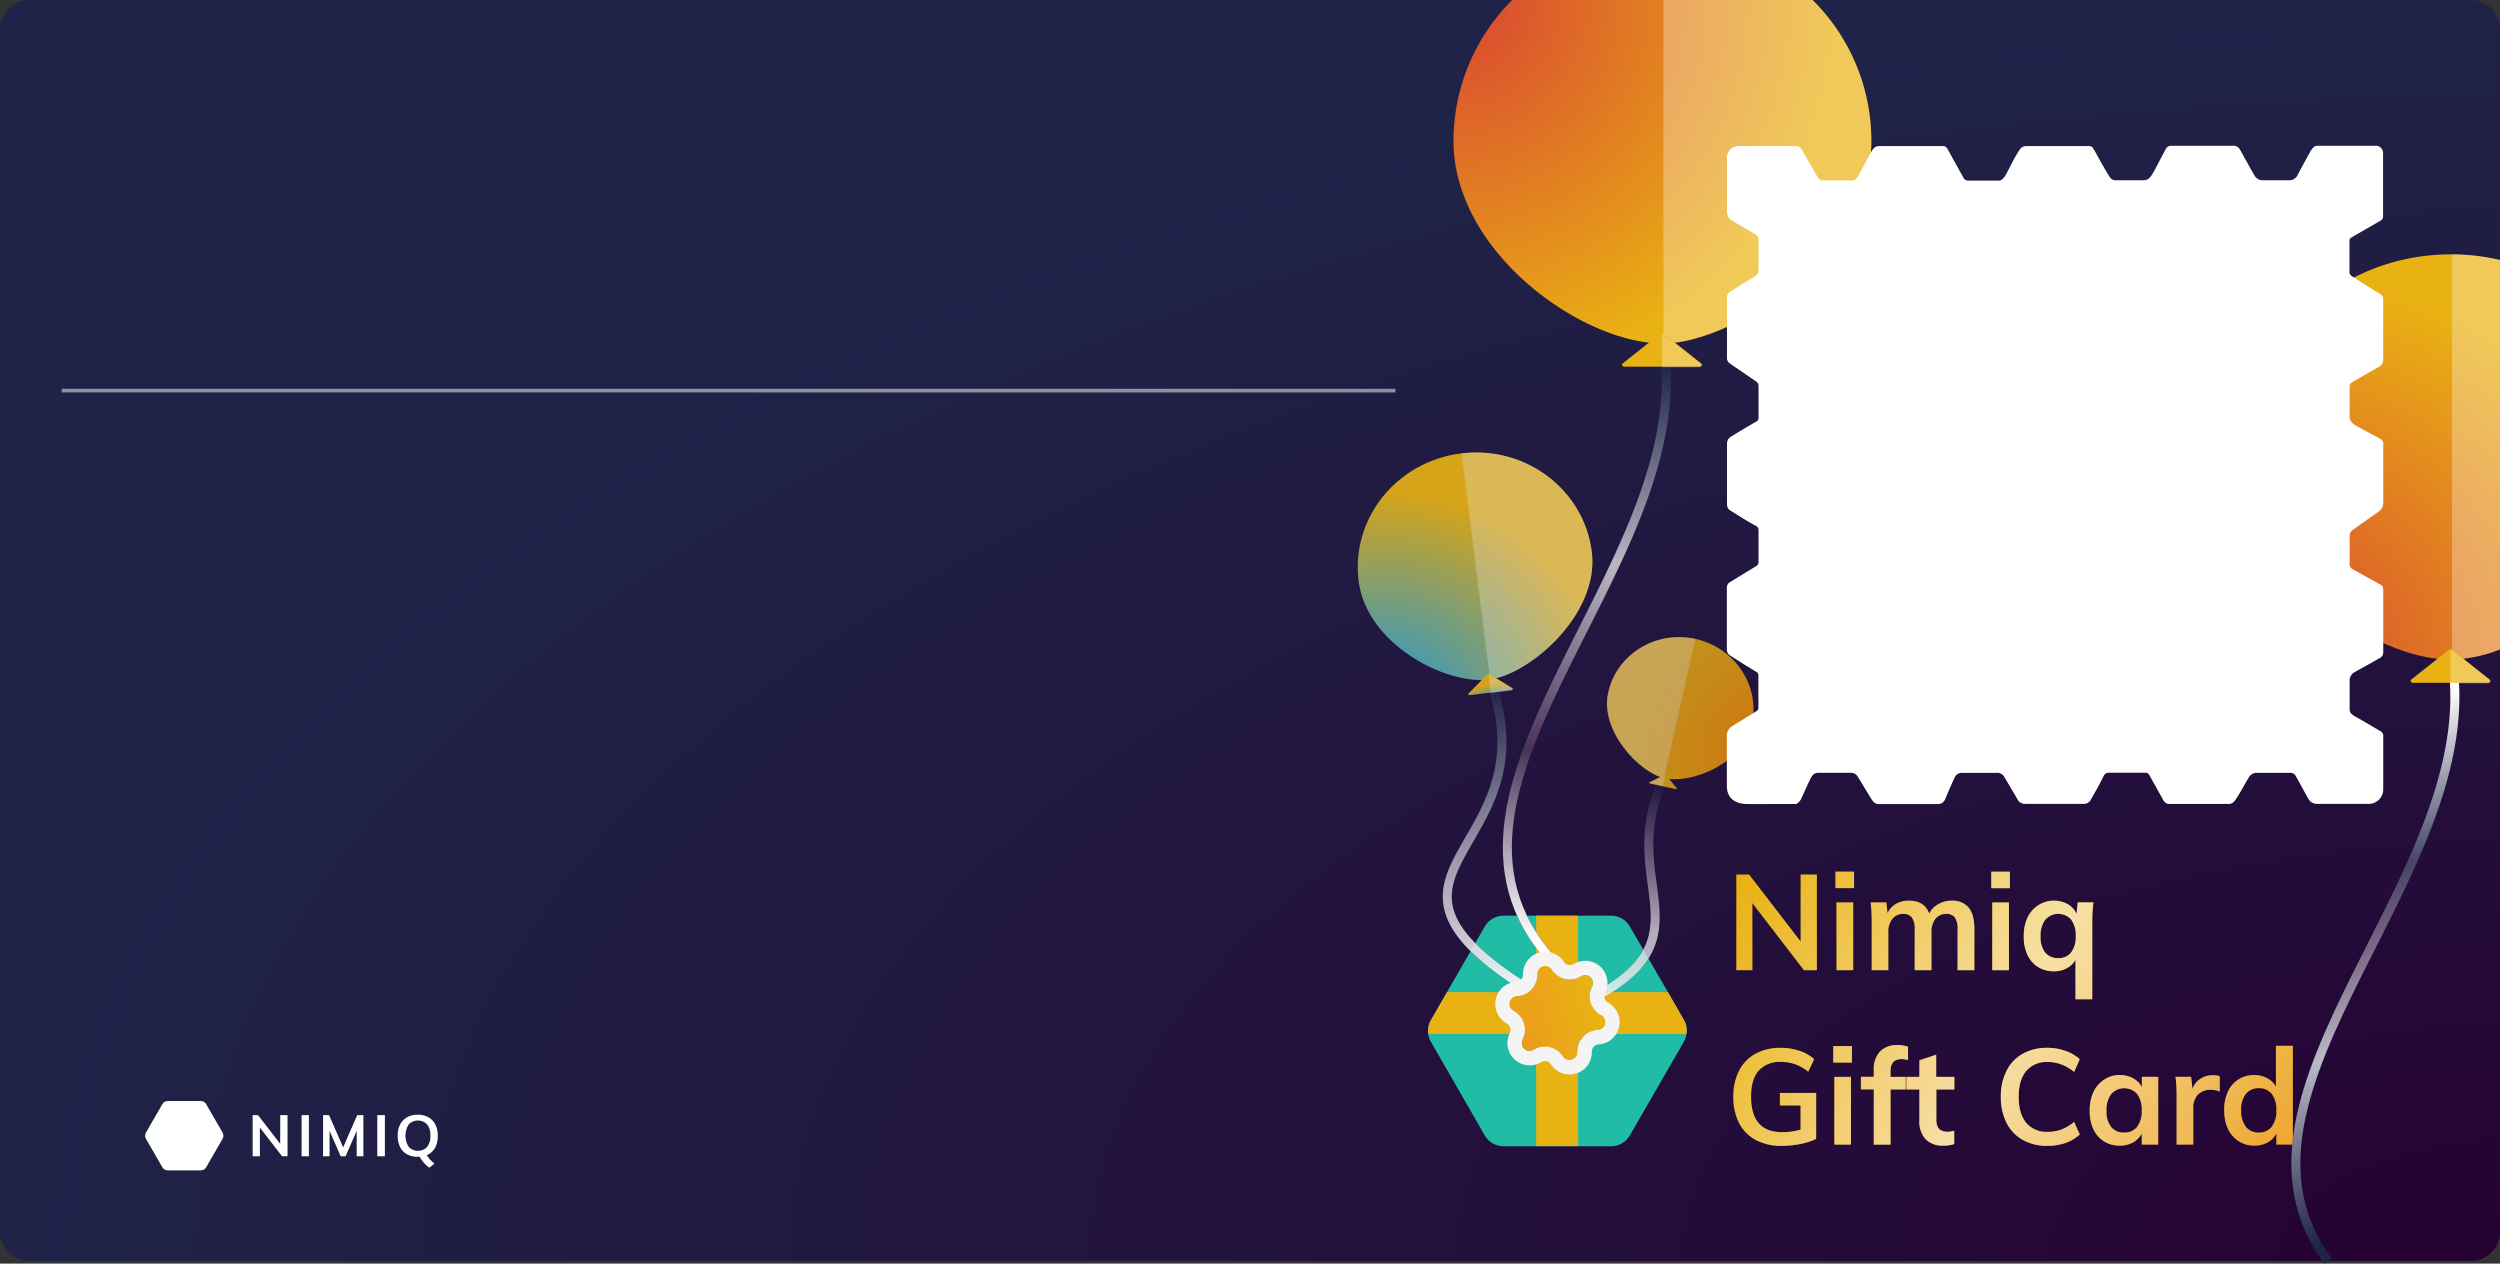 <svg id="Layer_1" data-name="Layer 1" xmlns="http://www.w3.org/2000/svg" xmlns:xlink="http://www.w3.org/1999/xlink" viewBox="0 0 688 347.74"><rect x="0" y="0" width="688" height="347.74" fill="#333333" stroke="none"/><defs><style>.cls-1{fill:url(#radial-gradient);}.cls-2{fill:#21bca5;}.cls-3{fill:#e9b213;}.cls-10,.cls-14,.cls-15,.cls-18,.cls-19,.cls-23,.cls-24,.cls-4,.cls-9{fill:none;}.cls-4{stroke:#fff;opacity:0.5;}.cls-12,.cls-4{isolation:isolate;}.cls-12,.cls-27,.cls-5{fill:#fff;}.cls-6{fill:url(#radial-gradient-2);}.cls-7{fill:url(#linear-gradient);}.cls-8{opacity:0.9;}.cls-10,.cls-14,.cls-15,.cls-18,.cls-19,.cls-23,.cls-24,.cls-9{stroke-width:2.48px;}.cls-9{stroke:url(#radial-gradient-3);}.cls-10{stroke:url(#linear-gradient-2);}.cls-11{fill:url(#radial-gradient-4);}.cls-12{opacity:0.3;}.cls-13{fill:url(#radial-gradient-5);}.cls-14{stroke:url(#radial-gradient-6);}.cls-15{stroke:url(#linear-gradient-3);}.cls-16{fill:url(#radial-gradient-7);}.cls-17{fill:url(#radial-gradient-8);}.cls-18{stroke:url(#radial-gradient-9);}.cls-19{stroke:url(#linear-gradient-4);}.cls-20{fill:url(#radial-gradient-10);}.cls-21{fill:url(#radial-gradient-11);}.cls-22{opacity:0.8;}.cls-23{stroke:url(#radial-gradient-12);}.cls-24{stroke:url(#linear-gradient-5);}.cls-25{fill:url(#radial-gradient-13);}.cls-26{fill:url(#radial-gradient-14);}.cls-27{fill-rule:evenodd;}.cls-28{fill:#f4f4f4;}.cls-29{fill:url(#radial-gradient-15);}</style><radialGradient id="radial-gradient" cx="-2493.62" cy="1878.98" r="1" gradientTransform="matrix(-688, 0, 0, 347, -1714922, -651657.46)" gradientUnits="userSpaceOnUse"><stop offset="0" stop-color="#260133"/><stop offset="1" stop-color="#1f2348"/></radialGradient><radialGradient id="radial-gradient-2" cx="-2505.09" cy="1890.82" r="1" gradientTransform="matrix(-165, 0, 0, 94, -412700, -177414.03)" gradientUnits="userSpaceOnUse"><stop offset="0" stop-color="#ec991c"/><stop offset="1" stop-color="#e9b213"/></radialGradient><linearGradient id="linear-gradient" x1="635.36" y1="8.18" x2="474.61" y2="96.94" gradientTransform="matrix(1, 0, 0, -1, 0, 347.57)" gradientUnits="userSpaceOnUse"><stop offset="0" stop-color="#fff" stop-opacity="0"/><stop offset="0.54" stop-color="#fff" stop-opacity="0.62"/><stop offset="1" stop-color="#fff" stop-opacity="0"/></linearGradient><radialGradient id="radial-gradient-3" cx="-2397.44" cy="1850.76" gradientTransform="matrix(24.46, -3.06, -9.49, -76, 76605.08, 133594.07)" xlink:href="#radial-gradient"/><linearGradient id="linear-gradient-2" x1="401.12" y1="157.05" x2="412.62" y2="74.05" gradientTransform="matrix(1, 0, 0, -1, 0, 347.57)" gradientUnits="userSpaceOnUse"><stop offset="0" stop-color="#fff" stop-opacity="0"/><stop offset="0.4" stop-color="#fff" stop-opacity="0.47"/><stop offset="0.63" stop-color="#fff" stop-opacity="0.72"/><stop offset="1" stop-color="#fff"/></linearGradient><radialGradient id="radial-gradient-4" cx="-2454.72" cy="1845.49" r="1" gradientTransform="matrix(64.17, -8.02, -7.77, -62.23, 172236.39, 95354.93)" gradientUnits="userSpaceOnUse"><stop offset="0" stop-color="#0ca6fe"/><stop offset="1" stop-color="#e9b213"/></radialGradient><radialGradient id="radial-gradient-5" cx="-2305.06" cy="1523.38" r="1" gradientTransform="matrix(12.24, -1.53, -0.64, -5.15, 29600.88, 4511.8)" xlink:href="#radial-gradient-4"/><radialGradient id="radial-gradient-6" cx="-2433.2" cy="1863.36" gradientTransform="matrix(43.83, 0, 0, -136.2, 107074.84, 254020.8)" xlink:href="#radial-gradient"/><linearGradient id="linear-gradient-3" x1="455.08" y1="248.31" x2="420.58" y2="89.31" gradientTransform="matrix(1, 0, 0, -1, 0, 347.57)" gradientUnits="userSpaceOnUse"><stop offset="0" stop-color="#fff" stop-opacity="0"/><stop offset="0.35" stop-color="#fff" stop-opacity="0.69"/><stop offset="0.69" stop-color="#fff" stop-opacity="0.17"/><stop offset="1" stop-color="#fff"/></linearGradient><radialGradient id="radial-gradient-7" cx="400" cy="0" r="105.26" gradientUnits="userSpaceOnUse"><stop offset="0" stop-color="#d94432"/><stop offset="1" stop-color="#e9b213"/></radialGradient><radialGradient id="radial-gradient-8" cx="-2376.5" cy="1709.23" r="1" gradientTransform="matrix(21.94, 0, 0, -9.24, 52582.76, 15877.05)" xlink:href="#radial-gradient-7"/><radialGradient id="radial-gradient-9" cx="647.56" cy="262.36" r="33.51" gradientTransform="matrix(1, 0, 0, 1, 0, 0)" xlink:href="#radial-gradient"/><linearGradient id="linear-gradient-4" x1="671.19" y1="335.82" x2="641.02" y2="196.78" gradientTransform="matrix(1, 0, 0, 1, 0, 0)" xlink:href="#linear-gradient-3"/><radialGradient id="radial-gradient-10" cx="622.74" cy="185.22" r="111.63" xlink:href="#radial-gradient-7"/><radialGradient id="radial-gradient-11" cx="-2376.5" cy="1709.23" r="1" gradientTransform="matrix(21.94, 0, 0, -9.24, 52799.76, 15964.05)" xlink:href="#radial-gradient-7"/><radialGradient id="radial-gradient-12" cx="-2669.04" cy="1894.26" gradientTransform="matrix(-15.06, -3.38, -10.51, 46.8, -19837.54, -97420.14)" xlink:href="#radial-gradient"/><linearGradient id="linear-gradient-5" x1="462.78" y1="128.57" x2="440.55" y2="69.48" gradientTransform="matrix(1, 0, 0, -1, 0, 347.57)" gradientUnits="userSpaceOnUse"><stop offset="0" stop-color="#fff" stop-opacity="0"/><stop offset="0.36" stop-color="#fff" stop-opacity="0.47"/><stop offset="0.59" stop-color="#fff" stop-opacity="0.81"/><stop offset="1" stop-color="#fff"/></linearGradient><radialGradient id="radial-gradient-13" cx="-2558.24" cy="1898.62" r="1" gradientTransform="matrix(-39.52, -8.87, -8.6, 38.32, -84282.86, -95239.68)" gradientUnits="userSpaceOnUse"><stop offset="0" stop-color="#fc8702"/><stop offset="1" stop-color="#e9b213"/></radialGradient><radialGradient id="radial-gradient-14" cx="-2847.73" cy="2164.94" r="1" gradientTransform="matrix(-7.54, -1.69, -0.71, 3.17, -19463.87, -11476.66)" xlink:href="#radial-gradient-13"/><radialGradient id="radial-gradient-15" cx="417.29" cy="290.4" r="22.63" gradientTransform="translate(0 -273.14) scale(1 1.94)" xlink:href="#radial-gradient-2"/></defs><path class="cls-1" d="M0,8A8,8,0,0,1,8,0H680a8,8,0,0,1,8,8V339a8,8,0,0,1-8,8H8a8,8,0,0,1-8-8Z" transform="translate(0 0)"/><g id="mask0"><path class="cls-2" d="M464.12,284.57a6.18,6.18,0,0,1-.73,2.14l-14.85,25.74a6,6,0,0,1-5.14,3H413.74a6,6,0,0,1-5.14-3l-14.81-25.74a5.92,5.92,0,0,1-.73-2.14,6,6,0,0,1,.73-3.82l4.43-7.71L408.6,255a6,6,0,0,1,5.14-3H443.4a5.91,5.91,0,0,1,5.14,3L459,273l4.44,7.71A5.88,5.88,0,0,1,464.12,284.57Z" transform="translate(0 0)"/></g><path class="cls-3" d="M464.12,284.57H393.06a6,6,0,0,1,.73-3.82l4.43-7.71H459l4.44,7.71A5.88,5.88,0,0,1,464.12,284.57Z" transform="translate(0 0)"/><rect class="cls-3" x="422.76" y="252" width="11.53" height="63.41"/><line class="cls-4" x1="17" y1="107.5" x2="384" y2="107.5"/><path class="cls-5" d="M61.23,311.65l-4.47-7.75a1.78,1.78,0,0,0-1.55-.9h-9a1.78,1.78,0,0,0-1.55.9l-4.47,7.75a1.79,1.79,0,0,0,0,1.79l4.47,7.75a1.78,1.78,0,0,0,1.55.9h9a1.78,1.78,0,0,0,1.55-.9l4.47-7.75A1.79,1.79,0,0,0,61.23,311.65Z" transform="translate(0 0)"/><path class="cls-5" d="M77.13,306.88h2v11.33h-1.5l-6.11-7.9v7.9H69.53V306.88H71l6.11,7.9Z" transform="translate(0 0)"/><path class="cls-5" d="M83,318.21V306.88H85v11.33Z" transform="translate(0 0)"/><path class="cls-5" d="M98.31,306.88H100v11.33H98.16v-7l-3.06,7H93.76l-3.06-7v7H88.91V306.88h1.64l3.88,8.87Z" transform="translate(0 0)"/><path class="cls-5" d="M103.83,318.21V306.88h2.09v11.33Z" transform="translate(0 0)"/><path class="cls-5" d="M119.86,315.63a4.74,4.74,0,0,1-2.39,2.27,6.53,6.53,0,0,0,.91,1.22,14.37,14.37,0,0,0,1.18,1.11l-1.41,1.12a8.41,8.41,0,0,1-1.44-1.31,10,10,0,0,1-1.22-1.69H115a5.88,5.88,0,0,1-3-.7,4.61,4.61,0,0,1-1.9-2,7,7,0,0,1-.66-3.08,6.77,6.77,0,0,1,.66-3.09,4.74,4.74,0,0,1,1.92-2,5.73,5.73,0,0,1,2.93-.71,5.91,5.91,0,0,1,2.95.71,4.61,4.61,0,0,1,1.91,2,6.77,6.77,0,0,1,.66,3.09A6.84,6.84,0,0,1,119.86,315.63Zm-7.37,0a3.49,3.49,0,0,0,5.05,0,4.69,4.69,0,0,0,.9-3.09,4.73,4.73,0,0,0-.9-3.1,3.5,3.5,0,0,0-5.05,0,5.74,5.74,0,0,0,0,6.2Z" transform="translate(0 0)"/><path class="cls-6" d="M500,240.68V267h-3.55l-14.19-18.44V267h-4.43V240.68h3.54l14.16,18.41V240.68Zm5.39,7.66H510V267h-4.59Zm4.85-8.47v4.55h-5.14v-4.55Zm26.82,8a5.71,5.71,0,0,1,4.73,1.92c1,1.25,1.55,3.18,1.55,5.76V267h-4.62V255.69a5.24,5.24,0,0,0-.74-3.18,2.69,2.69,0,0,0-2.36-1,3.7,3.7,0,0,0-3,1.37,5.72,5.72,0,0,0-1.08,3.7V267h-4.62V255.69a5.2,5.2,0,0,0-.77-3.18,2.76,2.76,0,0,0-2.37-1,3.7,3.7,0,0,0-3,1.37,5.61,5.61,0,0,0-1.11,3.7V267h-4.58V253.62a43.7,43.7,0,0,0-.29-5.28h4.32l.33,2.95a5.83,5.83,0,0,1,2.33-2.55,7.06,7.06,0,0,1,3.55-.88q4.29,0,5.58,3.54a6.3,6.3,0,0,1,2.51-2.58A7.26,7.26,0,0,1,537.08,247.86Zm11.21.48h4.59V267h-4.59Zm4.85-8.47v4.55H548v-4.55Zm23,8.47a36.39,36.39,0,0,0-.33,5.28V275h-4.62V264.15a5.72,5.72,0,0,1-2.44,2.33,7.41,7.41,0,0,1-3.55.82,8,8,0,0,1-4.32-1.19,7.81,7.81,0,0,1-2.92-3.36,11.66,11.66,0,0,1-1-5.06,11.88,11.88,0,0,1,1-5.1,8.2,8.2,0,0,1,3-3.48,8,8,0,0,1,8.09-.29,5.79,5.79,0,0,1,2.44,2.69l.33-3.17Zm-9.68,15.33a4.27,4.27,0,0,0,3.55-1.59,7,7,0,0,0,1.26-4.47,7.15,7.15,0,0,0-1.26-4.54,4.77,4.77,0,0,0-7.17.07,7.26,7.26,0,0,0-1.26,4.55,6.86,6.86,0,0,0,1.26,4.43A4.43,4.43,0,0,0,566.43,263.67Zm-66.63,37.1v12.64a18.46,18.46,0,0,1-4.36,1.41,26.53,26.53,0,0,1-5.21.51,14.61,14.61,0,0,1-7.06-1.62,11,11,0,0,1-4.59-4.66,15.53,15.53,0,0,1-1.58-7.24,15.35,15.35,0,0,1,1.58-7.17,11.14,11.14,0,0,1,4.51-4.66,14.1,14.1,0,0,1,6.92-1.63,15.83,15.83,0,0,1,5.17.82,11.17,11.17,0,0,1,4.07,2.29l-1.63,3.47a13.1,13.1,0,0,0-3.62-2.07,11.52,11.52,0,0,0-3.88-.63,7.76,7.76,0,0,0-6.18,2.44c-1.38,1.63-2.06,4-2.06,7.14s.71,5.66,2.14,7.31,3.56,2.44,6.39,2.44a18.73,18.73,0,0,0,5.1-.7v-6.65h-5.69v-3.44Zm5-4.43h4.58V315h-4.58Zm4.84-8.47v4.55h-5.14v-4.55Zm13.63,3.59c-2,0-3,1.09-3,3.29v1.59h4.18v3.47h-4.18V315h-4.62V299.81h-3.54v-3.47h3.54v-1.82a7.2,7.2,0,0,1,1.67-5.1,6.33,6.33,0,0,1,4.84-1.81,8.26,8.26,0,0,1,2.92.45v3.66A7.28,7.28,0,0,0,523.31,291.46Zm9.6,8.35v8.35c0,2.2,1,3.29,3.07,3.29a6.86,6.86,0,0,0,1.85-.29v3.66a8.88,8.88,0,0,1-3,.44,6.45,6.45,0,0,1-4.88-1.77,7.13,7.13,0,0,1-1.7-5.11v-8.57h-3.58v-3.47h3.58v-4.55l4.62-1.55v6.1h5v3.47Zm30.54,15.52a13.49,13.49,0,0,1-6.8-1.66,11.15,11.15,0,0,1-4.43-4.69,15.65,15.65,0,0,1-1.56-7.17,15.32,15.32,0,0,1,1.56-7.1,10.81,10.81,0,0,1,4.43-4.69,13.49,13.49,0,0,1,6.8-1.67,14.61,14.61,0,0,1,5,.85,10.64,10.64,0,0,1,3.92,2.29L570.81,295a12.25,12.25,0,0,0-3.55-2.07,10.21,10.21,0,0,0-3.73-.67,7.36,7.36,0,0,0-5.92,2.48q-2.07,2.48-2.07,7.1t2.07,7.17a7.28,7.28,0,0,0,5.92,2.47,10.86,10.86,0,0,0,3.73-.63,12.87,12.87,0,0,0,3.55-2.1l1.55,3.47a11,11,0,0,1-3.92,2.33A15.09,15.09,0,0,1,563.45,315.33Zm30.52-19V315h-4.54v-3a6.22,6.22,0,0,1-2.44,2.44,7.65,7.65,0,0,1-3.62.85,8,8,0,0,1-4.33-1.19,7.81,7.81,0,0,1-2.92-3.36,11.66,11.66,0,0,1-1-5.06,11.88,11.88,0,0,1,1-5.1,8.2,8.2,0,0,1,3-3.48,7.53,7.53,0,0,1,4.29-1.25,7.32,7.32,0,0,1,3.62.88,5.94,5.94,0,0,1,2.44,2.4v-2.8Zm-9.35,15.33a4.27,4.27,0,0,0,3.55-1.59,7,7,0,0,0,1.26-4.47,7.15,7.15,0,0,0-1.26-4.54,4.77,4.77,0,0,0-7.17.07,7.26,7.26,0,0,0-1.26,4.55,6.86,6.86,0,0,0,1.26,4.43A4.43,4.43,0,0,0,584.62,311.67Zm24.44-15.78a5.16,5.16,0,0,1,1.85.3l0,4.21a6.43,6.43,0,0,0-2.44-.48,4.67,4.67,0,0,0-3.62,1.37,5.2,5.2,0,0,0-1.22,3.62V315H599V301.62a41.61,41.61,0,0,0-.3-5.28H603l.37,3.29a5.57,5.57,0,0,1,2.22-2.78A6.3,6.3,0,0,1,609.06,295.89ZM631,287.8V315h-4.55v-3a6.16,6.16,0,0,1-2.44,2.44,7.62,7.62,0,0,1-3.62.85,7.76,7.76,0,0,1-4.29-1.22,8.31,8.31,0,0,1-3-3.44,12.19,12.19,0,0,1-1-5.14,11.66,11.66,0,0,1,1-5.06,7.77,7.77,0,0,1,7.24-4.58,7.23,7.23,0,0,1,3.55.85,5.7,5.7,0,0,1,2.44,2.32V287.8Zm-9.39,23.87a4.27,4.27,0,0,0,3.55-1.59,7,7,0,0,0,1.29-4.5,7.16,7.16,0,0,0-1.25-4.51,4.27,4.27,0,0,0-3.55-1.59,4.4,4.4,0,0,0-3.62,1.59,6.86,6.86,0,0,0-1.26,4.43,7.28,7.28,0,0,0,1.26,4.55A4.32,4.32,0,0,0,621.58,311.67Z" transform="translate(0 0)"/><path class="cls-7" d="M500,240.68V267h-3.55l-14.19-18.44V267h-4.43V240.68h3.54l14.16,18.41V240.68Zm5.39,7.66H510V267h-4.59Zm4.85-8.47v4.55h-5.14v-4.55Zm26.82,8a5.71,5.71,0,0,1,4.73,1.92c1,1.25,1.55,3.18,1.55,5.76V267h-4.62V255.69a5.24,5.24,0,0,0-.74-3.18,2.69,2.69,0,0,0-2.36-1,3.7,3.7,0,0,0-3,1.37,5.72,5.72,0,0,0-1.08,3.7V267h-4.62V255.69a5.2,5.2,0,0,0-.77-3.18,2.76,2.76,0,0,0-2.37-1,3.7,3.7,0,0,0-3,1.37,5.61,5.61,0,0,0-1.11,3.7V267h-4.58V253.62a43.7,43.7,0,0,0-.29-5.28h4.32l.33,2.95a5.83,5.83,0,0,1,2.33-2.55,7.06,7.06,0,0,1,3.55-.88q4.29,0,5.58,3.54a6.3,6.3,0,0,1,2.51-2.58A7.26,7.26,0,0,1,537.08,247.86Zm11.21.48h4.59V267h-4.59Zm4.85-8.47v4.55H548v-4.55Zm23,8.47a36.39,36.39,0,0,0-.33,5.28V275h-4.62V264.15a5.72,5.72,0,0,1-2.44,2.33,7.41,7.41,0,0,1-3.55.82,8,8,0,0,1-4.32-1.19,7.81,7.81,0,0,1-2.92-3.36,11.66,11.66,0,0,1-1-5.06,11.88,11.88,0,0,1,1-5.1,8.2,8.2,0,0,1,3-3.48,8,8,0,0,1,8.09-.29,5.79,5.79,0,0,1,2.44,2.69l.33-3.17Zm-9.68,15.33a4.27,4.27,0,0,0,3.55-1.59,7,7,0,0,0,1.26-4.47,7.15,7.15,0,0,0-1.26-4.54,4.77,4.77,0,0,0-7.17.07,7.26,7.26,0,0,0-1.26,4.55,6.86,6.86,0,0,0,1.26,4.43A4.43,4.43,0,0,0,566.43,263.67Zm-66.63,37.1v12.64a18.46,18.46,0,0,1-4.36,1.41,26.53,26.53,0,0,1-5.21.51,14.61,14.61,0,0,1-7.06-1.62,11,11,0,0,1-4.59-4.66,15.53,15.53,0,0,1-1.58-7.24,15.35,15.35,0,0,1,1.58-7.17,11.14,11.14,0,0,1,4.51-4.66,14.1,14.1,0,0,1,6.92-1.63,15.83,15.83,0,0,1,5.17.82,11.17,11.17,0,0,1,4.07,2.29l-1.63,3.47a13.1,13.1,0,0,0-3.62-2.07,11.52,11.52,0,0,0-3.88-.63,7.76,7.76,0,0,0-6.18,2.44c-1.38,1.63-2.06,4-2.06,7.14s.71,5.66,2.14,7.31,3.56,2.44,6.39,2.44a18.73,18.73,0,0,0,5.1-.7v-6.65h-5.69v-3.44Zm5-4.43h4.58V315h-4.58Zm4.84-8.47v4.55h-5.14v-4.55Zm13.63,3.59c-2,0-3,1.09-3,3.29v1.59h4.18v3.47h-4.18V315h-4.62V299.81h-3.54v-3.47h3.54v-1.82a7.2,7.2,0,0,1,1.67-5.1,6.33,6.33,0,0,1,4.84-1.81,8.26,8.26,0,0,1,2.92.45v3.66A7.28,7.28,0,0,0,523.31,291.46Zm9.6,8.35v8.35c0,2.2,1,3.29,3.07,3.29a6.86,6.86,0,0,0,1.85-.29v3.66a8.88,8.88,0,0,1-3,.44,6.45,6.45,0,0,1-4.88-1.77,7.13,7.13,0,0,1-1.7-5.11v-8.57h-3.58v-3.47h3.58v-4.55l4.62-1.55v6.1h5v3.47Zm30.54,15.52a13.49,13.49,0,0,1-6.8-1.66,11.15,11.15,0,0,1-4.43-4.69,15.65,15.65,0,0,1-1.56-7.17,15.32,15.32,0,0,1,1.56-7.1,10.81,10.81,0,0,1,4.43-4.69,13.49,13.49,0,0,1,6.8-1.67,14.61,14.61,0,0,1,5,.85,10.64,10.64,0,0,1,3.92,2.29L570.81,295a12.25,12.25,0,0,0-3.55-2.07,10.21,10.21,0,0,0-3.73-.67,7.36,7.36,0,0,0-5.92,2.48q-2.07,2.48-2.07,7.1t2.07,7.17a7.28,7.28,0,0,0,5.92,2.47,10.86,10.86,0,0,0,3.73-.63,12.87,12.87,0,0,0,3.55-2.1l1.55,3.47a11,11,0,0,1-3.92,2.33A15.09,15.09,0,0,1,563.45,315.33Zm30.52-19V315h-4.54v-3a6.22,6.22,0,0,1-2.44,2.44,7.65,7.65,0,0,1-3.62.85,8,8,0,0,1-4.33-1.19,7.81,7.81,0,0,1-2.92-3.36,11.66,11.66,0,0,1-1-5.06,11.88,11.88,0,0,1,1-5.1,8.2,8.2,0,0,1,3-3.48,7.53,7.53,0,0,1,4.29-1.25,7.32,7.32,0,0,1,3.62.88,5.94,5.94,0,0,1,2.44,2.4v-2.8Zm-9.35,15.33a4.27,4.27,0,0,0,3.55-1.59,7,7,0,0,0,1.26-4.47,7.15,7.15,0,0,0-1.26-4.54,4.77,4.77,0,0,0-7.17.07,7.26,7.26,0,0,0-1.26,4.55,6.86,6.86,0,0,0,1.26,4.43A4.43,4.43,0,0,0,584.62,311.67Zm24.44-15.78a5.16,5.16,0,0,1,1.85.3l0,4.21a6.43,6.43,0,0,0-2.44-.48,4.67,4.67,0,0,0-3.62,1.37,5.2,5.2,0,0,0-1.22,3.62V315H599V301.62a41.61,41.61,0,0,0-.3-5.28H603l.37,3.29a5.57,5.57,0,0,1,2.22-2.78A6.3,6.3,0,0,1,609.06,295.89ZM631,287.8V315h-4.55v-3a6.16,6.16,0,0,1-2.44,2.44,7.62,7.62,0,0,1-3.62.85,7.76,7.76,0,0,1-4.29-1.22,8.31,8.31,0,0,1-3-3.44,12.19,12.19,0,0,1-1-5.14,11.66,11.66,0,0,1,1-5.06,7.77,7.77,0,0,1,7.24-4.58,7.23,7.23,0,0,1,3.55.85,5.7,5.7,0,0,1,2.44,2.32V287.8Zm-9.39,23.87a4.27,4.27,0,0,0,3.55-1.59,7,7,0,0,0,1.29-4.5,7.16,7.16,0,0,0-1.25-4.51,4.27,4.27,0,0,0-3.55-1.59,4.4,4.4,0,0,0-3.62,1.59,6.86,6.86,0,0,0-1.26,4.43,7.28,7.28,0,0,0,1.26,4.55A4.32,4.32,0,0,0,621.58,311.67Z" transform="translate(0 0)"/><g class="cls-8"><path class="cls-9" d="M410,187c17.53,47.54-42.42,52.23,11,85.51" transform="translate(0 0)"/><path class="cls-10" d="M410,187c17.53,47.54-42.42,52.23,11,85.51" transform="translate(0 0)"/><path class="cls-11" d="M373.89,159.91c2.14,17.18,23.71,28.63,36,27.1,11.08-1.38,30.34-17.94,28.19-35.12s-18.25-29.32-36-27.11S371.74,142.72,373.89,159.91Z" transform="translate(0 0)"/><path class="cls-12" d="M402.24,124.76c17.66-2.12,33.67,10,35.81,27.13s-17.11,33.74-28,35.1Z" transform="translate(0 0)"/><path class="cls-13" d="M416.17,189.34c.26.16.14.5-.2.54l-11.49,1.43c-.33.05-.54-.25-.33-.47l5.18-5.28a.45.45,0,0,1,.53-.06Z" transform="translate(0 0)"/><path class="cls-12" d="M416,190c.34,0,.46-.38.2-.54l-6.31-3.84a.37.37,0,0,0-.27,0l.64,5.15Z" transform="translate(0 0)"/></g><path class="cls-14" d="M457.8,94.52c9.95,62.69-78.68,126.34-26.3,174.16" transform="translate(0 0)"/><path class="cls-15" d="M457.8,94.52c9.95,62.69-78.68,126.34-26.3,174.16" transform="translate(0 0)"/><path class="cls-16" d="M515,38.76c0,30.79-37.64,55.76-57.5,55.76-22,0-57.5-25-57.5-55.76A54.7,54.7,0,0,1,416.17,0h82.66A54.7,54.7,0,0,1,515,38.76Z" transform="translate(0 0)"/><path class="cls-12" d="M515,38.76c0,30.7-37.64,55.76-57.22,55.76V0h41.05A54.7,54.7,0,0,1,515,38.76Z" transform="translate(0 0)"/><path class="cls-17" d="M468.13,100c.43.34.13.91-.47.91H447.07c-.6,0-.9-.57-.48-.91l10.3-8.17a.8.8,0,0,1,.95,0Z" transform="translate(0 0)"/><path class="cls-12" d="M467.65,101.06c.61,0,.91-.58.48-.91L457.84,92a.86.86,0,0,0-.47-.16v9.24Z" transform="translate(0 0)"/><path class="cls-18" d="M674.8,181.52c9.36,59-68.5,118.78-34.19,165.48" transform="translate(0 0)"/><path class="cls-19" d="M674.8,181.52c9.36,59-68.5,118.78-34.19,165.48" transform="translate(0 0)"/><path class="cls-20" d="M688,71.55V178.71a39.86,39.86,0,0,1-13.5,2.81c-22,0-57.5-25-57.5-55.76S642.74,70,674.5,70A58.82,58.82,0,0,1,688,71.55Z" transform="translate(0 0)"/><path class="cls-12" d="M688,71.55V178.76a39.21,39.21,0,0,1-13.22,2.76V70A58.69,58.69,0,0,1,688,71.55Z" transform="translate(0 0)"/><path class="cls-21" d="M685.13,187c.43.34.13.91-.47.91H664.07c-.6,0-.9-.57-.48-.91l10.3-8.17a.8.8,0,0,1,1,0Z" transform="translate(0 0)"/><path class="cls-12" d="M684.66,188.06c.6,0,.9-.58.47-.91L674.84,179a.78.78,0,0,0-.47-.15v9.23Z" transform="translate(0 0)"/><g class="cls-22"><path class="cls-23" d="M457.94,214.14c-13.8,28.58,14,43.94-21.27,61.46" transform="translate(0 0)"/><path class="cls-24" d="M457.94,214.14c-13.8,28.58,14,43.94-21.27,61.46" transform="translate(0 0)"/><path class="cls-25" d="M482.11,199.44c-2.38,10.58-16.52,16.42-24.06,14.72-6.83-1.53-17.84-13-15.46-23.6s13.15-17.17,24.06-14.72S484.48,188.85,482.11,199.44Z" transform="translate(0 0)"/><path class="cls-12" d="M466.55,175.82c-10.88-2.39-21.59,4.19-24,14.74s8.63,22.07,15.36,23.58Z" transform="translate(0 0)"/><path class="cls-26" d="M454,215.23c-.17.08-.12.3.09.35l7.08,1.59c.2,0,.35-.13.23-.28l-2.91-3.6a.29.29,0,0,0-.33-.07Z" transform="translate(0 0)"/><path class="cls-12" d="M454.05,215.62c-.21,0-.26-.26-.09-.35l4.16-2a.37.37,0,0,1,.18,0l-.72,3.18Z" transform="translate(0 0)"/></g><path class="cls-27" d="M646.57,66.25v8.37a1.44,1.44,0,0,0,.69,1.4c2,1.27,4.64,3,7.6,4.77.86.53,1,1,1,1.37v17a2.12,2.12,0,0,1-1.15,1.78c-.63.36-7.06,4-7.56,4.36s-.54.67-.54,1.48c0,1.64,0,5.54,0,7.68,0,1.31.53,2,2.12,2.88s4.09,2.19,6.09,3.3a1.69,1.69,0,0,1,1.05,1.89v15.35c0,1.9-.4,2.3-1.67,3.2-1.47,1.05-2.2,1.51-6.68,4.74a1.81,1.81,0,0,0-.9,1.61v7.53a1.69,1.69,0,0,0,1.11,1.83c1.67.93,3.79,2.13,7.06,3.9.72.38,1.08.65,1.08,1.63v17.35a1.72,1.72,0,0,1-.91,1.39c-3.15,1.83-4.21,2.35-6.87,3.86a2.59,2.59,0,0,0-1.47,2.29v8c0,.77.39,1.32,1.41,1.9,1.61.9,4,2.28,6.94,4.05a1.48,1.48,0,0,1,.9,1.65v14.41a4,4,0,0,1-4.27,4h-14a2.67,2.67,0,0,1-2.24-1.22c-.21-.22-2.23-4.13-3.5-6.31a1.64,1.64,0,0,0-1.68-1h-9.35a2.46,2.46,0,0,0-2,1.35c-1.59,2.55-1.29,2.39-3.22,5.46-.69,1.1-1.26,1.75-2.28,1.75H596.9c-1.1,0-1.52-1-1.74-1.38-.36-.66-3.17-5.65-3.46-6.22-.4-.76-.67-1-1.35-1H580.29a1.6,1.6,0,0,0-1.47,1.13c-1,2-1.46,2.86-3.27,6a2.18,2.18,0,0,1-2.18,1.44H557.15a2.29,2.29,0,0,1-1.89-1.15c0-.05-3.27-5.56-3.74-6.38a2.27,2.27,0,0,0-2.22-1h-9.6a2.06,2.06,0,0,0-1.78,1.32c-.64,1.3-1.46,3.16-2.65,6a2.08,2.08,0,0,1-2,1.27H516.83a2.09,2.09,0,0,1-1.55-1c-.71-1-2.91-4.82-4.2-6.78a2.07,2.07,0,0,0-1.93-.82h-8.71c-1.35,0-1.82.82-2.38,2-.79,1.63-.91,1.94-2.39,5.19-.23.51-1,1.4-1.54,1.4H481c-4,0-5.77-2-5.77-5V202.35a3,3,0,0,1,1.14-2.31c.33-.21,7-4.3,7.2-4.47a.82.82,0,0,0,.34-.66v-9a1,1,0,0,0-.56-1c-1.42-.84-5-3.07-7.17-4.5a1.85,1.85,0,0,1-.95-1.67V161.86a1.74,1.74,0,0,1,1-1.74c.29-.19,6.56-4,7.12-4.37a1.18,1.18,0,0,0,.6-1.06V146a1.24,1.24,0,0,0-.62-1.22c-2.28-1.23-4.56-2.65-6.87-4.13a2,2,0,0,1-1.19-2V122a2.21,2.21,0,0,1,1-1.76c1.86-1.18,5.39-3.29,7.17-4.27a1.09,1.09,0,0,0,.51-1v-8.85a1.48,1.48,0,0,0-.61-1.11c-.08-.07-7.19-4.87-7.65-5.27a2.11,2.11,0,0,1-.42-1.47V81.86a1.7,1.7,0,0,1,.74-1.47c.8-.55,6.86-4.31,7.12-4.48a2,2,0,0,0,.83-1.76c0-.58,0-7.23,0-8.16s-.44-1.23-1-1.56c-2.05-1.24-4.37-2.54-6.38-3.77a2.88,2.88,0,0,1-1.31-2.4V43.41a3.18,3.18,0,0,1,3.06-3.22h15.91a1.79,1.79,0,0,1,1.47.78c.87,1.37,3.93,6.82,4.32,7.48s.78,1.22,1.39,1.22h8.52c.54,0,1-.51,1.6-1.58,1.51-2.69,2.15-4,3.15-5.84s1.53-2.06,2.86-2.06h17.22c.75,0,1.14.68,1.36,1.1s3.79,6.88,4.1,7.42a1.54,1.54,0,0,0,1.32,1h8.7c.48,0,1.3-.8,1.66-1.45,1.22-2.22,2.39-4.84,3.9-7.06a2.1,2.1,0,0,1,1.82-1h17.33c.68,0,1,.45,1.32,1,.77,1.35,2.93,5.42,4.26,7.41a2,2,0,0,0,1.35,1h8.09c1.43,0,2.14-1.33,2.57-2.09.93-1.61,1.71-3.23,3.38-6.32a1.61,1.61,0,0,1,1.66-1.07h17.24c1.18,0,1.76,1.27,1.84,1.43,2.63,4.75,2.42,4.42,3.83,6.84a2.59,2.59,0,0,0,2.32,1.21h7a2.54,2.54,0,0,0,2.56-1.6c1.22-2.31,1.22-2.31,3.32-6.13.77-1.41,1.38-1.77,2.14-1.75.23,0,14.3,0,16.3,0A2,2,0,0,1,655.82,42V59.43a1.36,1.36,0,0,1-.86,1.39c-2.23,1.3-5.65,3.24-7.89,4.57A.93.93,0,0,0,646.57,66.25Z" transform="translate(0 0)"/><path class="cls-28" d="M431.92,295.68a6.07,6.07,0,0,1-5.1-2.78,2,2,0,0,0-2.67-.6,6.13,6.13,0,0,1-8.65-8,2,2,0,0,0-.82-2.62,6.12,6.12,0,0,1,2.6-11.48,2,2,0,0,0,1.86-2,6.12,6.12,0,0,1,11.25-3.49,2,2,0,0,0,2.68.6,6.12,6.12,0,0,1,8.64,8,2,2,0,0,0,.82,2.62,6.12,6.12,0,0,1-2.6,11.48,2,2,0,0,0-1.86,2,6.08,6.08,0,0,1-4.31,6A6.18,6.18,0,0,1,431.92,295.68ZM425.18,288a6,6,0,0,1,5,2.71,2.12,2.12,0,0,0,3.9-1.21,5.94,5.94,0,0,1,5.64-6.1,2.12,2.12,0,0,0,.9-4,6,6,0,0,1-2.47-7.94,2.12,2.12,0,0,0-3-2.77h0a6,6,0,0,1-8.11-1.83,2.12,2.12,0,0,0-3.9,1.21,5.94,5.94,0,0,1-5.64,6.1,2.12,2.12,0,0,0-.9,4,6,6,0,0,1,2.47,7.94,2.12,2.12,0,0,0,3,2.77A5.9,5.9,0,0,1,425.18,288Z" transform="translate(0 0)"/><path class="cls-29" d="M441.66,281.74a2,2,0,0,1-2,1.65,6,6,0,0,0-5.64,6.11,2.13,2.13,0,0,1-3.9,1.21,5.94,5.94,0,0,0-8.1-1.83,2.13,2.13,0,0,1-3-2.78,5.94,5.94,0,0,0-2.47-7.93,2.12,2.12,0,0,1,.9-4,5.94,5.94,0,0,0,5.64-6.1,2.13,2.13,0,0,1,3.9-1.22,6,6,0,0,0,5,2.72,6,6,0,0,0,3.12-.88,2.12,2.12,0,0,1,3,2.77,5.94,5.94,0,0,0,2.47,7.93A2.06,2.06,0,0,1,441.66,281.74Z" transform="translate(0 0)"/></svg>
